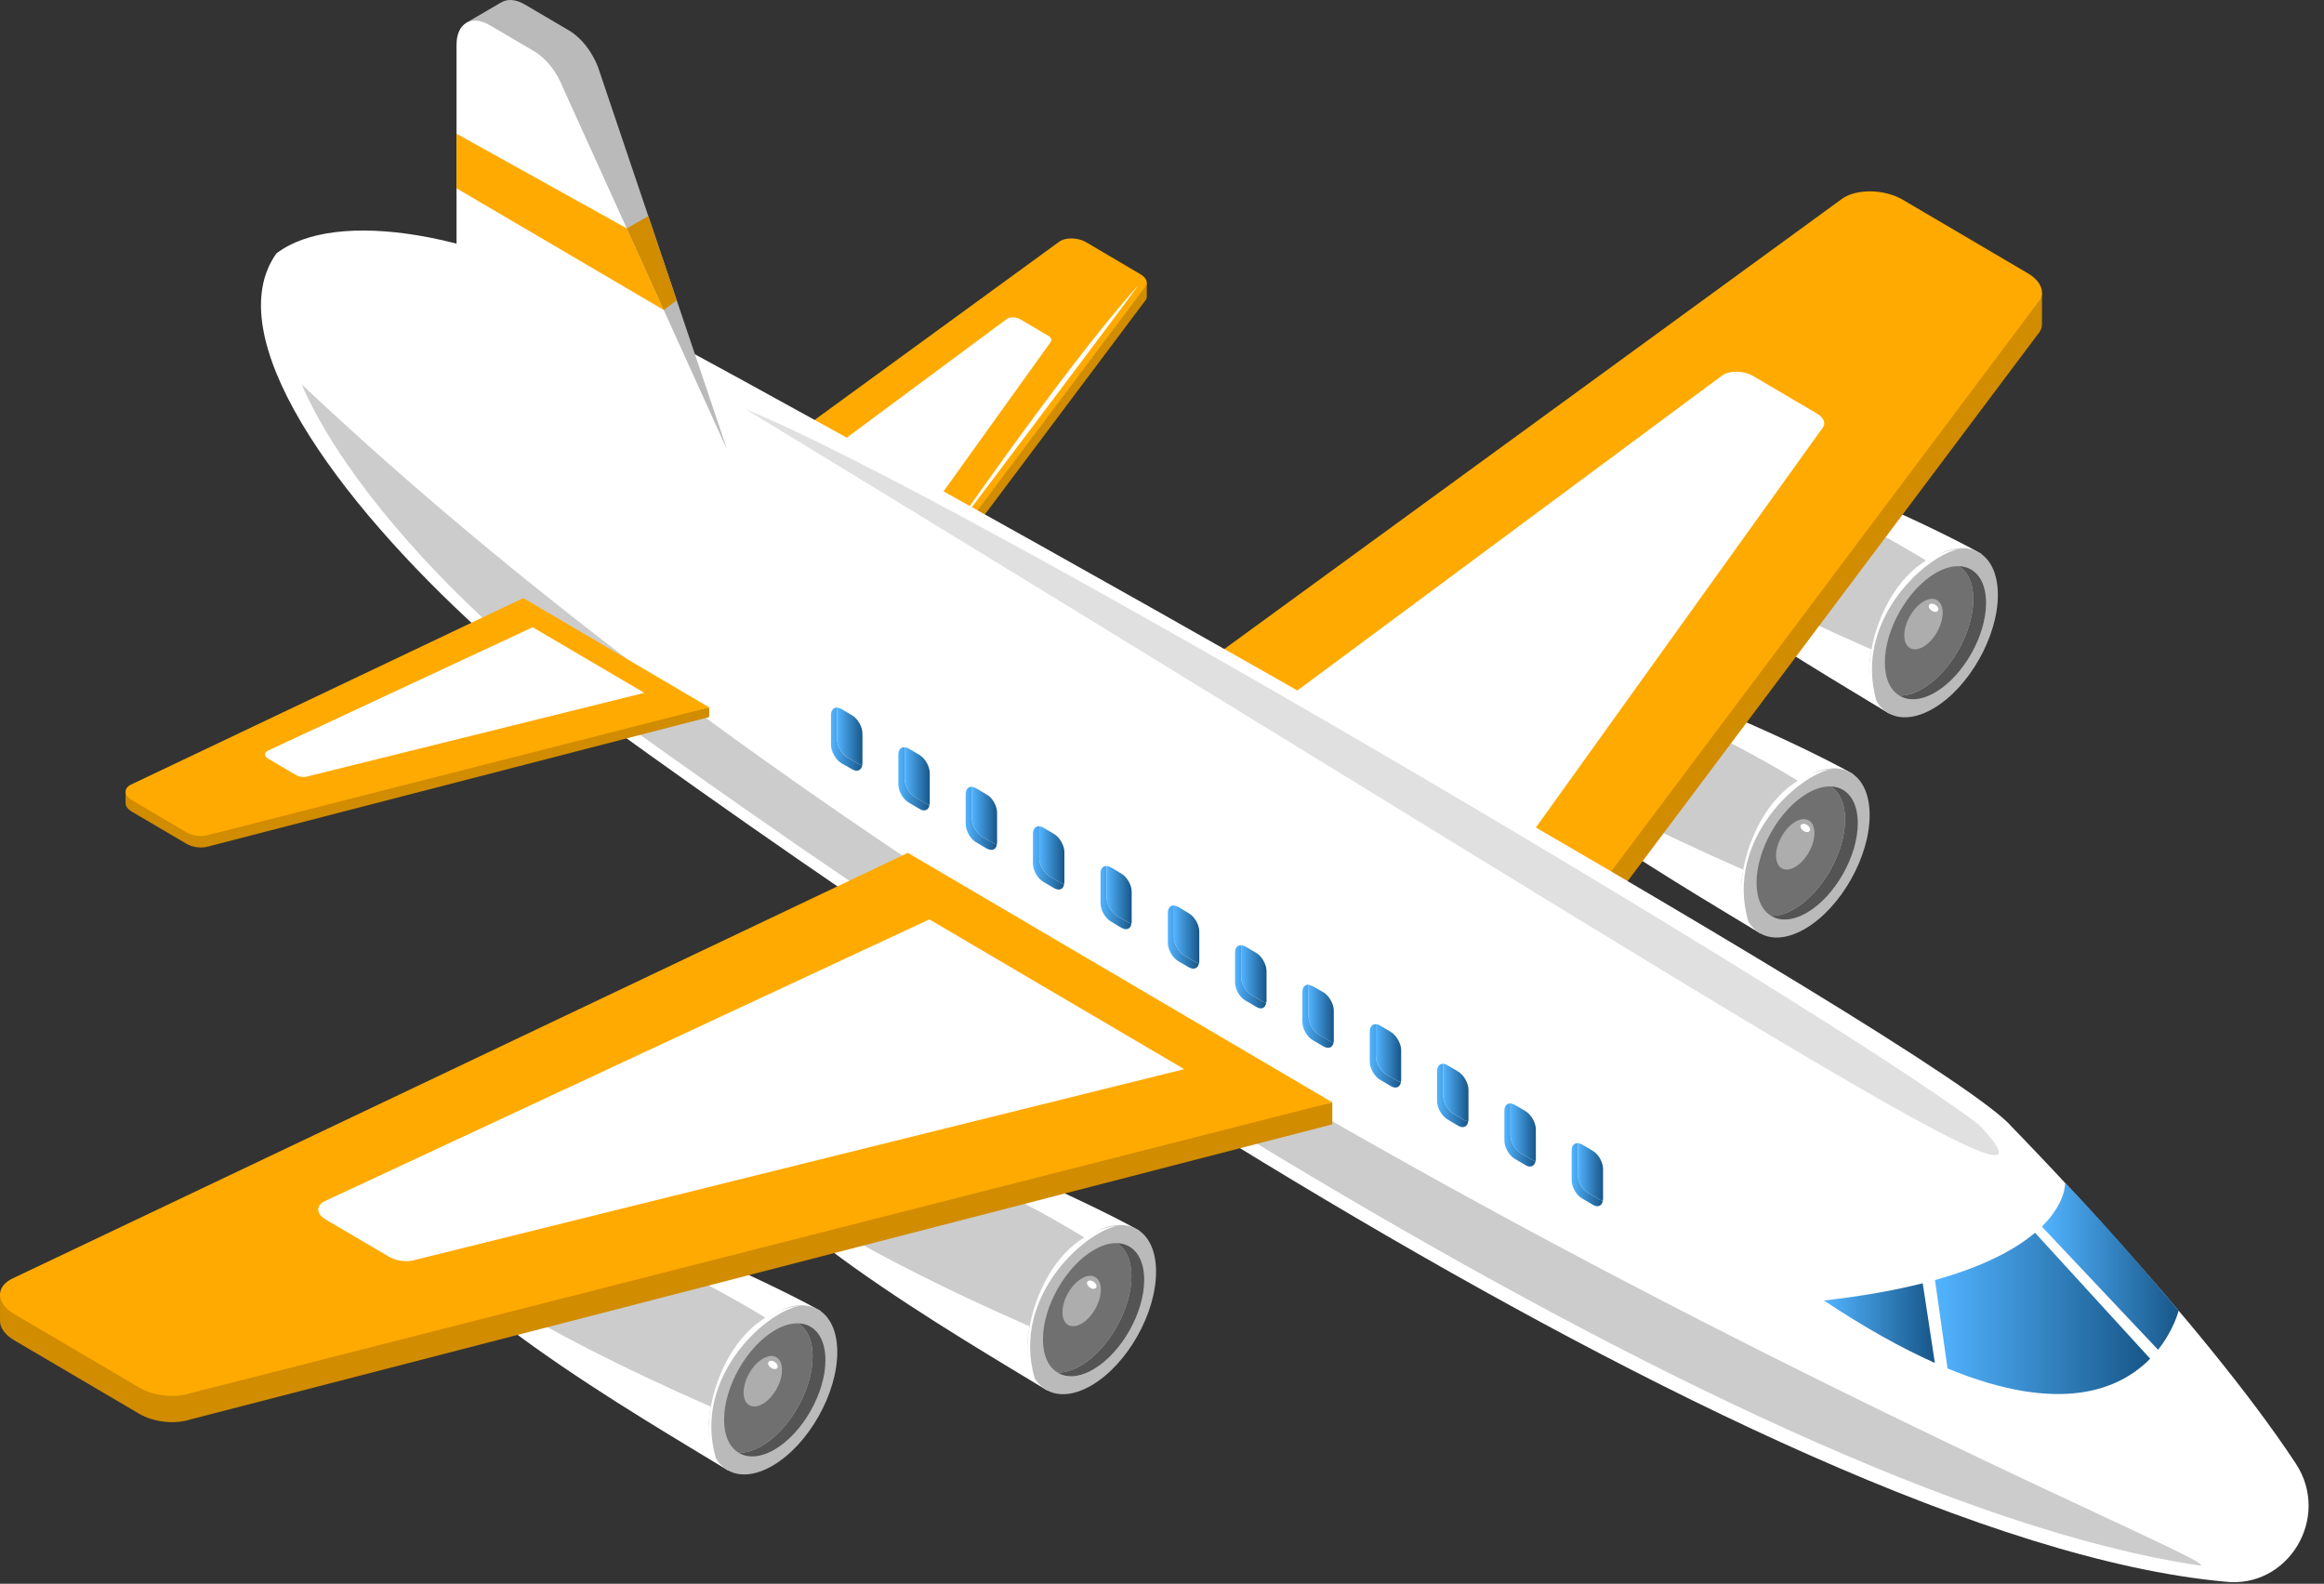 <svg width="135" height="92" viewBox="0 0 135 92" fill="none" xmlns="http://www.w3.org/2000/svg">
<rect x="0" y="0" width="135" height="92" fill="#333333" stroke="none"/>
<path d="M47.626 76.134C42.839 73.427 23.502 64.872 23.502 70.082C23.502 74.456 37.512 82.5 42.301 85.423C42.803 85.282 48.52 76.641 47.626 76.134Z" fill="white"/>
<path d="M23.502 70.084C23.502 74.458 44.129 83.022 44.22 82.892C45.121 81.543 46.144 79.893 46.85 78.554C47.525 77.281 23.502 64.872 23.502 70.084Z" fill="#CCCCCC"/>
<path d="M41.162 82.936C41.162 85.362 42.837 86.345 44.899 85.133C46.964 83.918 48.637 80.968 48.637 78.543C48.637 76.118 46.964 75.135 44.899 76.347C42.837 77.558 41.162 80.511 41.162 82.936Z" fill="#BABABA"/>
<path d="M47.949 79.01C47.949 80.921 46.631 83.242 45.008 84.197C44.188 84.679 43.443 84.718 42.912 84.392C43.313 84.407 43.777 84.277 44.266 83.987C45.89 83.032 47.206 80.708 47.206 78.8C47.206 77.859 46.887 77.193 46.364 76.877C47.305 76.896 47.949 77.676 47.949 79.01Z" fill="#545454"/>
<path d="M47.203 78.8C47.203 80.708 45.887 83.032 44.263 83.987C43.775 84.277 43.31 84.407 42.91 84.392C42.383 84.08 42.062 83.41 42.062 82.469C42.062 80.558 43.38 78.237 45.006 77.279C45.496 76.992 45.957 76.862 46.361 76.875C46.884 77.191 47.203 77.857 47.203 78.8Z" fill="#707070"/>
<path d="M45.428 79.582C45.428 80.307 44.928 81.19 44.311 81.55C44.129 81.657 43.951 81.711 43.8 81.703C43.44 81.697 43.195 81.4 43.195 80.893C43.195 80.17 43.695 79.287 44.313 78.926C44.626 78.742 44.904 78.729 45.108 78.851C45.305 78.971 45.428 79.225 45.428 79.582Z" fill="#ADADAD"/>
<path d="M46.663 75.829C44.751 75.943 40.167 79.879 41.59 84.723C40.332 83.42 41.749 76.194 46.663 75.829Z" fill="white"/>
<path d="M44.79 79.457C44.65 79.366 44.583 79.214 44.643 79.12C44.704 79.027 44.867 79.027 45.007 79.12C45.148 79.216 45.213 79.366 45.153 79.46C45.093 79.553 44.93 79.553 44.79 79.457Z" fill="white"/>
<path d="M66.146 71.472C61.358 68.766 42.023 60.212 42.023 65.426C42.023 69.796 56.032 77.841 60.819 80.765C61.322 80.621 67.04 71.979 66.146 71.472Z" fill="white"/>
<path d="M42.027 65.424C42.027 69.794 62.656 78.361 62.745 78.227C63.646 76.878 64.671 75.23 65.374 73.894C66.05 72.62 42.027 60.212 42.027 65.424Z" fill="#CCCCCC"/>
<path d="M59.68 78.274C59.68 80.7 61.354 81.685 63.42 80.47C65.482 79.257 67.155 76.306 67.155 73.878C67.155 71.453 65.482 70.469 63.42 71.68C61.354 72.899 59.68 75.847 59.68 78.274Z" fill="#BABABA"/>
<path d="M66.466 74.35C66.466 76.259 65.148 78.582 63.528 79.537C62.702 80.02 61.961 80.06 61.43 79.732C61.83 79.745 62.296 79.615 62.788 79.327C64.407 78.372 65.725 76.049 65.725 74.14C65.725 73.199 65.404 72.532 64.881 72.215C65.823 72.236 66.466 73.018 66.466 74.35Z" fill="#545454"/>
<path d="M65.726 74.138C65.726 76.048 64.409 78.37 62.789 79.325C62.298 79.613 61.832 79.744 61.431 79.731C60.907 79.415 60.584 78.747 60.584 77.807C60.584 75.896 61.902 73.575 63.529 72.62C64.018 72.332 64.479 72.202 64.883 72.212C65.404 72.531 65.726 73.197 65.726 74.138Z" fill="#707070"/>
<path d="M63.949 74.922C63.949 75.645 63.449 76.526 62.834 76.888C62.647 76.997 62.47 77.048 62.32 77.041C61.96 77.035 61.719 76.738 61.719 76.23C61.719 75.507 62.217 74.626 62.836 74.266C63.146 74.083 63.428 74.067 63.629 74.192C63.827 74.311 63.949 74.565 63.949 74.922Z" fill="#ADADAD"/>
<path d="M65.185 71.166C63.271 71.281 58.687 75.219 60.106 80.063C58.85 78.758 60.269 71.534 65.185 71.166Z" fill="white"/>
<path d="M63.31 74.797C63.166 74.704 63.105 74.552 63.166 74.458C63.225 74.363 63.388 74.363 63.526 74.458C63.668 74.554 63.733 74.704 63.673 74.797C63.614 74.893 63.452 74.893 63.31 74.797Z" fill="white"/>
<path d="M107.6 44.941C102.811 42.235 83.477 33.68 83.477 38.894C83.477 43.264 97.487 51.313 102.274 54.235C102.777 54.093 108.495 45.45 107.6 44.941Z" fill="white"/>
<path d="M83.477 38.894C83.477 43.265 104.105 51.831 104.196 51.699C105.095 50.349 106.118 48.7 106.823 47.364C107.498 46.092 83.477 33.68 83.477 38.894Z" fill="#CCCCCC"/>
<path d="M101.137 51.746C101.137 54.172 102.806 55.156 104.873 53.944C106.937 52.728 108.607 49.779 108.607 47.353C108.607 44.926 106.934 43.941 104.873 45.154C102.806 46.369 101.137 49.318 101.137 51.746Z" fill="#BABABA"/>
<path d="M107.919 47.821C107.919 49.731 106.601 52.052 104.979 53.009C104.158 53.491 103.412 53.53 102.881 53.202C103.285 53.215 103.749 53.085 104.239 52.798C105.863 51.844 107.18 49.52 107.18 47.61C107.18 46.667 106.859 46.001 106.336 45.687C107.277 45.705 107.919 46.488 107.919 47.821Z" fill="#545454"/>
<path d="M107.18 47.609C107.18 49.518 105.863 51.842 104.239 52.797C103.749 53.084 103.285 53.214 102.881 53.201C102.358 52.886 102.037 52.219 102.037 51.277C102.037 49.368 103.353 47.047 104.979 46.091C105.472 45.804 105.932 45.672 106.336 45.685C106.859 45.999 107.18 46.667 107.18 47.609Z" fill="#707070"/>
<path d="M105.4 48.392C105.4 49.115 104.903 49.997 104.284 50.36C104.102 50.471 103.926 50.521 103.771 50.515C103.414 50.507 103.17 50.21 103.17 49.705C103.17 48.98 103.67 48.101 104.284 47.739C104.598 47.555 104.877 47.539 105.082 47.663C105.279 47.783 105.4 48.034 105.4 48.392Z" fill="#ADADAD"/>
<path d="M106.635 44.638C104.723 44.755 100.136 48.69 101.561 53.533C100.302 52.228 101.719 45.003 106.635 44.638Z" fill="white"/>
<path d="M104.761 48.267C104.621 48.172 104.554 48.021 104.614 47.928C104.674 47.835 104.837 47.835 104.979 47.928C105.121 48.024 105.184 48.174 105.124 48.267C105.064 48.361 104.901 48.361 104.761 48.267Z" fill="white"/>
<path d="M115.048 32.149C110.261 29.443 90.926 20.887 90.926 26.102C90.926 30.473 104.937 38.518 109.722 41.442C110.228 41.298 115.946 32.657 115.048 32.149Z" fill="white"/>
<path d="M90.926 26.102C90.926 30.473 111.554 39.041 111.644 38.906C112.544 37.557 113.569 35.907 114.274 34.573C114.949 33.296 90.926 20.887 90.926 26.102Z" fill="#CCCCCC"/>
<path d="M108.582 38.953C108.582 41.378 110.255 42.364 112.32 41.149C114.383 39.934 116.055 36.985 116.055 34.558C116.055 32.131 114.383 31.151 112.32 32.362C110.255 33.574 108.582 36.524 108.582 38.953Z" fill="#BABABA"/>
<path d="M115.369 35.026C115.369 36.936 114.051 39.259 112.428 40.214C111.607 40.697 110.863 40.736 110.332 40.407C110.736 40.422 111.199 40.292 111.691 40.004C113.31 39.049 114.627 36.726 114.627 34.817C114.627 33.877 114.31 33.209 113.784 32.893C114.728 32.911 115.369 33.693 115.369 35.026Z" fill="#545454"/>
<path d="M114.629 34.816C114.629 36.724 113.312 39.047 111.693 40.002C111.201 40.29 110.738 40.42 110.334 40.406C109.81 40.093 109.49 39.425 109.49 38.484C109.49 36.575 110.805 34.252 112.43 33.294C112.922 33.007 113.382 32.877 113.786 32.892C114.312 33.208 114.629 33.876 114.629 34.816Z" fill="#707070"/>
<path d="M112.849 35.599C112.849 36.322 112.349 37.203 111.735 37.567C111.549 37.676 111.373 37.726 111.22 37.72C110.862 37.712 110.619 37.414 110.619 36.909C110.619 36.185 111.119 35.304 111.737 34.943C112.048 34.76 112.328 34.742 112.531 34.868C112.729 34.988 112.849 35.241 112.849 35.599Z" fill="#ADADAD"/>
<path d="M114.086 31.843C112.172 31.958 107.585 35.895 109.01 40.738C107.751 39.437 109.168 32.211 114.086 31.843Z" fill="white"/>
<path d="M112.211 35.475C112.072 35.384 112.007 35.231 112.067 35.138C112.126 35.042 112.289 35.044 112.431 35.138C112.571 35.231 112.638 35.384 112.574 35.475C112.515 35.568 112.351 35.568 112.211 35.475Z" fill="white"/>
<path d="M54.326 33.731L66.499 17.5C66.577 17.417 66.615 17.328 66.615 17.232V16.422L53.68 30.838L43.309 27.314V28.121L54.326 33.731Z" fill="#D18C00"/>
<path d="M54.326 32.926L66.499 16.696C66.724 16.463 66.618 16.143 66.25 15.932L63.077 14.062C62.601 13.787 61.883 13.777 61.525 14.044L43.309 27.316L54.326 32.926Z" fill="#FFAA00"/>
<path d="M52.766 31.395L61.014 19.893C61.127 19.774 61.076 19.611 60.887 19.502L59.268 18.548C59.027 18.404 58.657 18.403 58.475 18.536L46.279 27.582L52.766 31.395Z" fill="white"/>
<path d="M66.099 16.595C66.31 16.412 54.26 32.372 54.26 32.372C54.26 32.372 61.665 21.542 66.099 16.595Z" fill="white"/>
<path d="M90.561 56.503L118.353 19.449C118.527 19.265 118.614 19.056 118.617 18.841V16.995L88.088 52.367L65.414 41.861V43.698L90.561 56.503Z" fill="#D18C00"/>
<path d="M90.561 54.665L118.353 17.611C118.86 17.08 118.623 16.36 117.783 15.868L110.533 11.604C109.458 10.972 107.811 10.951 106.988 11.56L65.414 41.861L90.561 54.665Z" fill="#FFAA00"/>
<path d="M86.995 51.17L105.833 24.91C106.092 24.64 105.972 24.272 105.542 24.021L101.837 21.843C101.29 21.521 100.45 21.508 100.031 21.817L72.193 42.463L86.995 51.17Z" fill="white"/>
<path d="M57.605 39.486L50.099 46.175L21.148 22.731L31.782 16.476L57.605 39.486Z" fill="#C4BDA8"/>
<path d="M116.879 65.473C112.984 60.827 50.953 26.182 35.355 17.873C28.015 13.523 19.517 12.066 16.054 14.725C12.672 19.493 19.37 28.911 28.015 36.755C50.37 53.442 102.307 89.4 129.219 91.877C132.917 92.325 135.434 88.152 133.355 85.007C127.84 76.645 116.879 65.473 116.879 65.473Z" fill="white"/>
<path d="M17.523 22.325C19.6 27.119 24.246 32.459 28.629 36.436C50.987 53.121 100.403 86.875 127.718 90.932C131.415 91.382 61.559 63.903 17.523 22.325Z" fill="#CCCCCC"/>
<path d="M43.309 23.77C97.106 56.507 122.013 72.78 114.934 65.315C105.205 58.004 55.366 28.631 43.309 23.77Z" fill="#E0E0E0"/>
<path d="M85.29 65.136C85.247 65.448 85.004 65.571 84.701 65.395L84.078 65.026C83.749 64.821 83.477 64.359 83.477 63.966V62.235C83.477 61.95 83.626 61.787 83.845 61.798C83.832 61.842 83.832 61.881 83.832 61.922V63.652C83.832 64.034 84.102 64.51 84.431 64.702L85.06 65.069C85.14 65.108 85.221 65.136 85.29 65.136Z" fill="url(#paint0_linear_189_17016)"/>
<path d="M85.303 63.308V65.038C85.303 65.067 85.303 65.11 85.29 65.136C85.221 65.136 85.138 65.108 85.058 65.066L84.43 64.699C84.1 64.507 83.83 64.031 83.83 63.648V61.919C83.83 61.878 83.83 61.839 83.843 61.795C83.913 61.795 83.993 61.824 84.076 61.878L84.7 62.246C85.027 62.437 85.303 62.916 85.303 63.308Z" fill="url(#paint1_linear_189_17016)"/>
<path d="M89.198 67.452C89.145 67.75 88.899 67.859 88.615 67.682L87.987 67.315C87.659 67.124 87.389 66.647 87.389 66.264V64.536C87.389 64.235 87.538 64.085 87.755 64.1C87.742 64.14 87.742 64.181 87.742 64.222V65.94C87.742 66.333 88.014 66.812 88.356 67.001L88.969 67.369C89.049 67.41 89.132 67.436 89.198 67.452Z" fill="url(#paint2_linear_189_17016)"/>
<path d="M89.216 65.613V67.326C89.216 67.369 89.216 67.408 89.2 67.452C89.133 67.436 89.05 67.408 88.969 67.369L88.356 67.001C88.014 66.812 87.742 66.333 87.742 65.94V64.222C87.742 64.181 87.742 64.14 87.755 64.1C87.825 64.114 87.905 64.14 87.988 64.181L88.617 64.549C88.943 64.74 89.216 65.217 89.216 65.613Z" fill="url(#paint3_linear_189_17016)"/>
<path d="M93.107 69.74C93.069 70.053 92.823 70.161 92.522 69.985L91.895 69.615C91.567 69.426 91.297 68.949 91.297 68.555V66.836C91.297 66.538 91.46 66.374 91.678 66.414C91.663 66.455 91.663 66.483 91.663 66.527L91.649 68.24C91.649 68.636 91.919 69.113 92.263 69.304L92.877 69.672C92.957 69.713 93.04 69.74 93.107 69.74Z" fill="url(#paint4_linear_189_17016)"/>
<path d="M93.121 67.901V69.633C93.121 69.672 93.121 69.714 93.108 69.74C93.041 69.74 92.958 69.713 92.879 69.672L92.264 69.304C91.921 69.113 91.65 68.636 91.65 68.24L91.665 66.527C91.665 66.483 91.665 66.455 91.68 66.414C91.746 66.414 91.813 66.444 91.896 66.483L92.523 66.854C92.851 67.043 93.121 67.519 93.121 67.901Z" fill="url(#paint5_linear_189_17016)"/>
<path d="M81.38 62.847C81.339 63.16 81.091 63.271 80.793 63.093L80.166 62.723C79.84 62.534 79.568 62.055 79.568 61.663V59.931C79.568 59.646 79.718 59.482 79.936 59.495C79.922 59.537 79.922 59.578 79.922 59.617V61.349C79.922 61.744 80.195 62.207 80.521 62.414L81.147 62.78C81.228 62.818 81.311 62.847 81.38 62.847Z" fill="url(#paint6_linear_189_17016)"/>
<path d="M81.393 61.008V62.739C81.393 62.779 81.393 62.819 81.381 62.847C81.313 62.847 81.23 62.818 81.147 62.779L80.521 62.412C80.195 62.207 79.922 61.743 79.922 61.347V59.617C79.922 59.578 79.922 59.537 79.936 59.495C80.005 59.495 80.088 59.522 80.168 59.578L80.795 59.946C81.122 60.15 81.393 60.625 81.393 61.008Z" fill="url(#paint7_linear_189_17016)"/>
<path d="M77.471 60.559C77.413 60.857 77.168 60.953 76.882 60.788L76.254 60.422C75.928 60.233 75.654 59.754 75.654 59.36V57.643C75.654 57.341 75.807 57.178 76.026 57.206C76.011 57.247 76.011 57.275 76.011 57.314V59.045C76.011 59.441 76.283 59.917 76.609 60.106L77.236 60.474C77.317 60.518 77.4 60.547 77.471 60.559Z" fill="url(#paint8_linear_189_17016)"/>
<path d="M77.479 58.703V60.435C77.479 60.475 77.479 60.518 77.469 60.559C77.399 60.547 77.316 60.518 77.233 60.475L76.606 60.107C76.28 59.918 76.008 59.441 76.008 59.047V57.315C76.008 57.276 76.008 57.249 76.022 57.208C76.088 57.222 76.171 57.249 76.252 57.291L76.881 57.644C77.208 57.846 77.479 58.322 77.479 58.703Z" fill="url(#paint9_linear_189_17016)"/>
<path d="M73.555 58.242C73.516 58.557 73.269 58.677 72.971 58.488L72.344 58.12C72.003 57.928 71.744 57.454 71.744 57.071V55.34C71.744 55.04 71.896 54.89 72.115 54.918C72.098 54.958 72.098 54.986 72.098 55.025V56.742C72.098 57.139 72.37 57.615 72.697 57.807L73.324 58.174C73.407 58.215 73.489 58.242 73.555 58.242Z" fill="url(#paint10_linear_189_17016)"/>
<path d="M73.572 56.416V58.135C73.572 58.174 73.572 58.201 73.557 58.242C73.49 58.242 73.409 58.215 73.324 58.174L72.697 57.807C72.37 57.615 72.098 57.139 72.098 56.742V55.025C72.098 54.986 72.098 54.958 72.116 54.918C72.182 54.918 72.265 54.947 72.345 54.986L72.972 55.352C73.3 55.545 73.572 56.022 73.572 56.416Z" fill="url(#paint11_linear_189_17016)"/>
<path d="M69.65 55.954C69.596 56.253 69.35 56.362 69.052 56.187L68.438 55.831C68.096 55.626 67.84 55.149 67.84 54.768V53.039C67.84 52.738 67.986 52.588 68.208 52.603C68.193 52.642 68.193 52.683 68.193 52.725V54.455C68.193 54.836 68.467 55.313 68.791 55.504L69.418 55.874C69.5 55.911 69.579 55.939 69.65 55.954Z" fill="url(#paint12_linear_189_17016)"/>
<path d="M69.666 54.113V55.831C69.666 55.872 69.666 55.913 69.65 55.954C69.579 55.939 69.5 55.913 69.418 55.872L68.791 55.502C68.467 55.313 68.193 54.834 68.193 54.453V52.724C68.193 52.681 68.193 52.64 68.208 52.601C68.275 52.614 68.359 52.64 68.439 52.681L69.053 53.051C69.392 53.242 69.666 53.719 69.666 54.113Z" fill="url(#paint13_linear_189_17016)"/>
<path d="M65.724 53.636C65.697 53.948 65.452 54.072 65.141 53.898L64.527 53.528C64.187 53.325 63.928 52.86 63.928 52.466V50.735C63.928 50.448 64.076 50.288 64.296 50.313C64.283 50.34 64.283 50.381 64.283 50.423V52.152C64.283 52.535 64.556 53.014 64.881 53.215L65.509 53.569C65.588 53.611 65.656 53.636 65.724 53.636Z" fill="url(#paint14_linear_189_17016)"/>
<path d="M65.739 51.81V53.541C65.739 53.569 65.739 53.611 65.724 53.637C65.656 53.637 65.588 53.611 65.508 53.569L64.879 53.215C64.555 53.014 64.281 52.536 64.281 52.152V50.423C64.281 50.383 64.281 50.34 64.294 50.313C64.361 50.313 64.446 50.34 64.527 50.381L65.141 50.749C65.48 50.953 65.739 51.416 65.739 51.81Z" fill="url(#paint15_linear_189_17016)"/>
<path d="M61.815 51.349C61.776 51.66 61.529 51.769 61.23 51.593L60.603 51.225C60.274 51.033 60.004 50.557 60.004 50.161V48.431C60.004 48.145 60.167 47.98 60.383 47.995C60.369 48.034 60.369 48.076 60.369 48.119V49.849C60.369 50.244 60.644 50.707 60.97 50.912L61.599 51.279C61.678 51.321 61.747 51.349 61.815 51.349Z" fill="url(#paint16_linear_189_17016)"/>
<path d="M61.83 49.51V51.238C61.83 51.28 61.83 51.321 61.816 51.349C61.747 51.349 61.679 51.321 61.599 51.28L60.97 50.914C60.644 50.709 60.369 50.246 60.369 49.85V48.12C60.369 48.08 60.369 48.037 60.384 47.996C60.454 48.01 60.521 48.036 60.604 48.078L61.231 48.446C61.571 48.651 61.83 49.127 61.83 49.51Z" fill="url(#paint17_linear_189_17016)"/>
<path d="M57.905 49.06C57.865 49.36 57.619 49.453 57.317 49.291L56.692 48.925C56.366 48.733 56.096 48.255 56.096 47.86V46.145C56.096 45.843 56.259 45.679 56.475 45.708C56.462 45.747 56.462 45.778 56.462 45.816V47.547C56.462 47.941 56.72 48.418 57.063 48.611L57.69 48.979C57.769 49.018 57.835 49.045 57.905 49.06Z" fill="url(#paint18_linear_189_17016)"/>
<path d="M57.919 47.206V48.938C57.919 48.979 57.919 49.018 57.906 49.06C57.836 49.045 57.769 49.018 57.689 48.979L57.062 48.611C56.718 48.418 56.461 47.941 56.461 47.547V45.816C56.461 45.776 56.461 45.747 56.474 45.708C56.544 45.721 56.611 45.747 56.692 45.788L57.318 46.157C57.66 46.348 57.919 46.825 57.919 47.206Z" fill="url(#paint19_linear_189_17016)"/>
<path d="M53.995 46.744C53.955 47.053 53.709 47.179 53.407 46.987L52.783 46.618C52.456 46.429 52.185 45.952 52.185 45.569V43.838C52.185 43.538 52.348 43.375 52.565 43.416C52.552 43.457 52.552 43.484 52.552 43.527V45.244C52.552 45.638 52.811 46.117 53.153 46.306L53.764 46.672C53.845 46.718 53.927 46.744 53.995 46.744Z" fill="url(#paint20_linear_189_17016)"/>
<path d="M54.009 44.918V46.633C54.009 46.672 54.009 46.7 53.996 46.744C53.927 46.744 53.844 46.716 53.763 46.672L53.152 46.306C52.81 46.117 52.551 45.638 52.551 45.244V43.527C52.551 43.486 52.551 43.458 52.564 43.416C52.631 43.416 52.701 43.444 52.784 43.484L53.408 43.851C53.737 44.045 54.009 44.522 54.009 44.918Z" fill="url(#paint21_linear_189_17016)"/>
<path d="M50.086 44.455C50.031 44.757 49.781 44.866 49.498 44.687L48.869 44.333C48.545 44.13 48.272 43.652 48.272 43.273V41.541C48.272 41.242 48.423 41.093 48.641 41.105C48.625 41.147 48.625 41.188 48.625 41.228V42.96C48.625 43.341 48.899 43.817 49.241 44.009L49.853 44.377C49.934 44.413 50.018 44.442 50.086 44.455Z" fill="url(#paint22_linear_189_17016)"/>
<path d="M50.099 42.615V44.331C50.099 44.372 50.099 44.413 50.088 44.455C50.019 44.442 49.936 44.414 49.853 44.374L49.241 44.006C48.899 43.813 48.625 43.338 48.625 42.957V41.225C48.625 41.184 48.625 41.144 48.641 41.101C48.708 41.118 48.791 41.144 48.871 41.184L49.5 41.553C49.825 41.745 50.099 42.22 50.099 42.615Z" fill="url(#paint23_linear_189_17016)"/>
<path d="M118.609 71.254L125.36 78.409C126.283 77.253 126.555 76.137 126.555 76.137C126.555 76.137 122.722 71.545 119.961 68.719C119.961 68.719 120.022 69.869 118.609 71.254Z" fill="url(#paint24_linear_189_17016)"/>
<path d="M118.214 71.611C117.113 72.542 115.323 73.544 112.402 74.359L113.132 79.494C119.703 82.21 123.156 80.708 124.902 78.927L118.214 71.611Z" fill="url(#paint25_linear_189_17016)"/>
<path d="M111.69 74.546C110.1 74.947 108.21 75.292 105.951 75.548C108.365 77.155 110.504 78.33 112.395 79.175L111.69 74.546Z" fill="url(#paint26_linear_189_17016)"/>
<path d="M34.736 3.889C34.389 2.987 33.752 2.182 33.067 1.778L30.494 0.265C29.933 -0.066 29.431 -0.074 29.077 0.167L29.073 0.162L27.092 1.322L29.02 3.502L29.281 2.871L42.234 26.109L34.736 3.889Z" fill="#BABABA"/>
<path d="M31.028 2.977L28.455 1.466C27.386 0.837 26.52 1.347 26.52 2.606V18.274L42.233 26.114L32.701 5.091C32.351 4.187 31.719 3.383 31.028 2.977Z" fill="white"/>
<path d="M38.557 18.007L26.52 10.939V7.769L36.41 13.267L38.557 18.007Z" fill="#FFAA00"/>
<path d="M39.311 17.447L38.557 18.007L36.41 13.267L37.661 12.553L39.311 17.447Z" fill="#D18C00"/>
<path d="M77.393 65.315L11.053 82.459C10.148 82.755 8.921 82.618 8.086 82.127L0.832 77.862C0.295 77.546 0.014 77.145 0.001 76.766C-0.002 76.676 0.001 75.199 0.001 75.199C0.083 74.915 0.355 75.966 0.756 75.782L11.407 78.401L77.393 64.038V65.315Z" fill="#D18C00"/>
<path d="M77.392 64.036L11.052 80.933C10.147 81.232 8.92 81.094 8.085 80.6L0.831 76.336C-0.244 75.704 -0.283 74.735 0.755 74.254L52.739 49.544L77.392 64.036Z" fill="#FFAA00"/>
<path d="M68.79 62.109L24.131 73.184C23.67 73.335 23.043 73.264 22.613 73.013L18.912 70.84C18.361 70.514 18.342 70.019 18.871 69.773L53.985 53.408L68.79 62.109Z" fill="white"/>
<path d="M41.197 41.655L12.134 49.163C11.737 49.293 11.204 49.234 10.833 49.016L7.66 47.151C7.422 47.011 7.3 46.835 7.295 46.667C7.295 46.631 7.295 45.981 7.295 45.981C7.331 45.856 7.45 46.315 7.624 46.237L11.844 47.881L41.197 41.092V41.655Z" fill="#D18C00"/>
<path d="M41.197 41.092L12.135 48.496C11.737 48.627 11.204 48.566 10.833 48.35L7.66 46.483C7.188 46.205 7.171 45.783 7.624 45.571L30.399 34.744L41.197 41.092Z" fill="#FFAA00"/>
<path d="M37.428 40.249L17.866 45.102C17.661 45.167 17.389 45.136 17.203 45.027L15.578 44.074C15.34 43.934 15.332 43.712 15.563 43.608L30.943 36.436L37.428 40.249Z" fill="white"/>
<defs>
<linearGradient id="paint0_linear_189_17016" x1="83.477" y1="63.636" x2="85.29" y2="63.636" gradientUnits="userSpaceOnUse">
<stop stop-color="#52B4FF"/>
<stop offset="1" stop-color="#175688"/>
</linearGradient>
<linearGradient id="paint1_linear_189_17016" x1="83.832" y1="63.466" x2="85.303" y2="63.466" gradientUnits="userSpaceOnUse">
<stop stop-color="#52B4FF"/>
<stop offset="1" stop-color="#175688"/>
</linearGradient>
<linearGradient id="paint2_linear_189_17016" x1="87.388" y1="65.933" x2="89.198" y2="65.933" gradientUnits="userSpaceOnUse">
<stop stop-color="#52B4FF"/>
<stop offset="1" stop-color="#175688"/>
</linearGradient>
<linearGradient id="paint3_linear_189_17016" x1="87.743" y1="65.776" x2="89.216" y2="65.776" gradientUnits="userSpaceOnUse">
<stop stop-color="#52B4FF"/>
<stop offset="1" stop-color="#175688"/>
</linearGradient>
<linearGradient id="paint4_linear_189_17016" x1="91.297" y1="68.239" x2="93.107" y2="68.239" gradientUnits="userSpaceOnUse">
<stop stop-color="#52B4FF"/>
<stop offset="1" stop-color="#175688"/>
</linearGradient>
<linearGradient id="paint5_linear_189_17016" x1="91.651" y1="68.078" x2="93.121" y2="68.078" gradientUnits="userSpaceOnUse">
<stop stop-color="#52B4FF"/>
<stop offset="1" stop-color="#175688"/>
</linearGradient>
<linearGradient id="paint6_linear_189_17016" x1="79.568" y1="61.335" x2="81.38" y2="61.335" gradientUnits="userSpaceOnUse">
<stop stop-color="#52B4FF"/>
<stop offset="1" stop-color="#175688"/>
</linearGradient>
<linearGradient id="paint7_linear_189_17016" x1="79.923" y1="61.17" x2="81.392" y2="61.17" gradientUnits="userSpaceOnUse">
<stop stop-color="#52B4FF"/>
<stop offset="1" stop-color="#175688"/>
</linearGradient>
<linearGradient id="paint8_linear_189_17016" x1="75.653" y1="59.035" x2="77.47" y2="59.035" gradientUnits="userSpaceOnUse">
<stop stop-color="#52B4FF"/>
<stop offset="1" stop-color="#175688"/>
</linearGradient>
<linearGradient id="paint9_linear_189_17016" x1="76.01" y1="58.882" x2="77.479" y2="58.882" gradientUnits="userSpaceOnUse">
<stop stop-color="#52B4FF"/>
<stop offset="1" stop-color="#175688"/>
</linearGradient>
<linearGradient id="paint10_linear_189_17016" x1="71.744" y1="56.746" x2="73.556" y2="56.746" gradientUnits="userSpaceOnUse">
<stop stop-color="#52B4FF"/>
<stop offset="1" stop-color="#175688"/>
</linearGradient>
<linearGradient id="paint11_linear_189_17016" x1="72.099" y1="56.58" x2="73.572" y2="56.58" gradientUnits="userSpaceOnUse">
<stop stop-color="#52B4FF"/>
<stop offset="1" stop-color="#175688"/>
</linearGradient>
<linearGradient id="paint12_linear_189_17016" x1="67.839" y1="54.436" x2="69.649" y2="54.436" gradientUnits="userSpaceOnUse">
<stop stop-color="#52B4FF"/>
<stop offset="1" stop-color="#175688"/>
</linearGradient>
<linearGradient id="paint13_linear_189_17016" x1="68.192" y1="54.278" x2="69.665" y2="54.278" gradientUnits="userSpaceOnUse">
<stop stop-color="#52B4FF"/>
<stop offset="1" stop-color="#175688"/>
</linearGradient>
<linearGradient id="paint14_linear_189_17016" x1="63.926" y1="52.144" x2="65.724" y2="52.144" gradientUnits="userSpaceOnUse">
<stop stop-color="#52B4FF"/>
<stop offset="1" stop-color="#175688"/>
</linearGradient>
<linearGradient id="paint15_linear_189_17016" x1="64.283" y1="51.974" x2="65.74" y2="51.974" gradientUnits="userSpaceOnUse">
<stop stop-color="#52B4FF"/>
<stop offset="1" stop-color="#175688"/>
</linearGradient>
<linearGradient id="paint16_linear_189_17016" x1="60.004" y1="49.836" x2="61.816" y2="49.836" gradientUnits="userSpaceOnUse">
<stop stop-color="#52B4FF"/>
<stop offset="1" stop-color="#175688"/>
</linearGradient>
<linearGradient id="paint17_linear_189_17016" x1="60.37" y1="49.672" x2="61.83" y2="49.672" gradientUnits="userSpaceOnUse">
<stop stop-color="#52B4FF"/>
<stop offset="1" stop-color="#175688"/>
</linearGradient>
<linearGradient id="paint18_linear_189_17016" x1="56.095" y1="47.537" x2="57.905" y2="47.537" gradientUnits="userSpaceOnUse">
<stop stop-color="#52B4FF"/>
<stop offset="1" stop-color="#175688"/>
</linearGradient>
<linearGradient id="paint19_linear_189_17016" x1="56.461" y1="47.384" x2="57.918" y2="47.384" gradientUnits="userSpaceOnUse">
<stop stop-color="#52B4FF"/>
<stop offset="1" stop-color="#175688"/>
</linearGradient>
<linearGradient id="paint20_linear_189_17016" x1="52.186" y1="45.246" x2="53.996" y2="45.246" gradientUnits="userSpaceOnUse">
<stop stop-color="#52B4FF"/>
<stop offset="1" stop-color="#175688"/>
</linearGradient>
<linearGradient id="paint21_linear_189_17016" x1="52.552" y1="45.082" x2="54.009" y2="45.082" gradientUnits="userSpaceOnUse">
<stop stop-color="#52B4FF"/>
<stop offset="1" stop-color="#175688"/>
</linearGradient>
<linearGradient id="paint22_linear_189_17016" x1="48.271" y1="42.937" x2="50.086" y2="42.937" gradientUnits="userSpaceOnUse">
<stop stop-color="#52B4FF"/>
<stop offset="1" stop-color="#175688"/>
</linearGradient>
<linearGradient id="paint23_linear_189_17016" x1="48.626" y1="42.778" x2="50.099" y2="42.778" gradientUnits="userSpaceOnUse">
<stop stop-color="#52B4FF"/>
<stop offset="1" stop-color="#175688"/>
</linearGradient>
<linearGradient id="paint24_linear_189_17016" x1="118.61" y1="73.565" x2="126.556" y2="73.565" gradientUnits="userSpaceOnUse">
<stop stop-color="#52B4FF"/>
<stop offset="1" stop-color="#175688"/>
</linearGradient>
<linearGradient id="paint25_linear_189_17016" x1="112.402" y1="76.294" x2="124.902" y2="76.294" gradientUnits="userSpaceOnUse">
<stop stop-color="#52B4FF"/>
<stop offset="1" stop-color="#175688"/>
</linearGradient>
<linearGradient id="paint26_linear_189_17016" x1="105.951" y1="76.861" x2="112.395" y2="76.861" gradientUnits="userSpaceOnUse">
<stop stop-color="#52B4FF"/>
<stop offset="1" stop-color="#175688"/>
</linearGradient>
</defs>
</svg>
